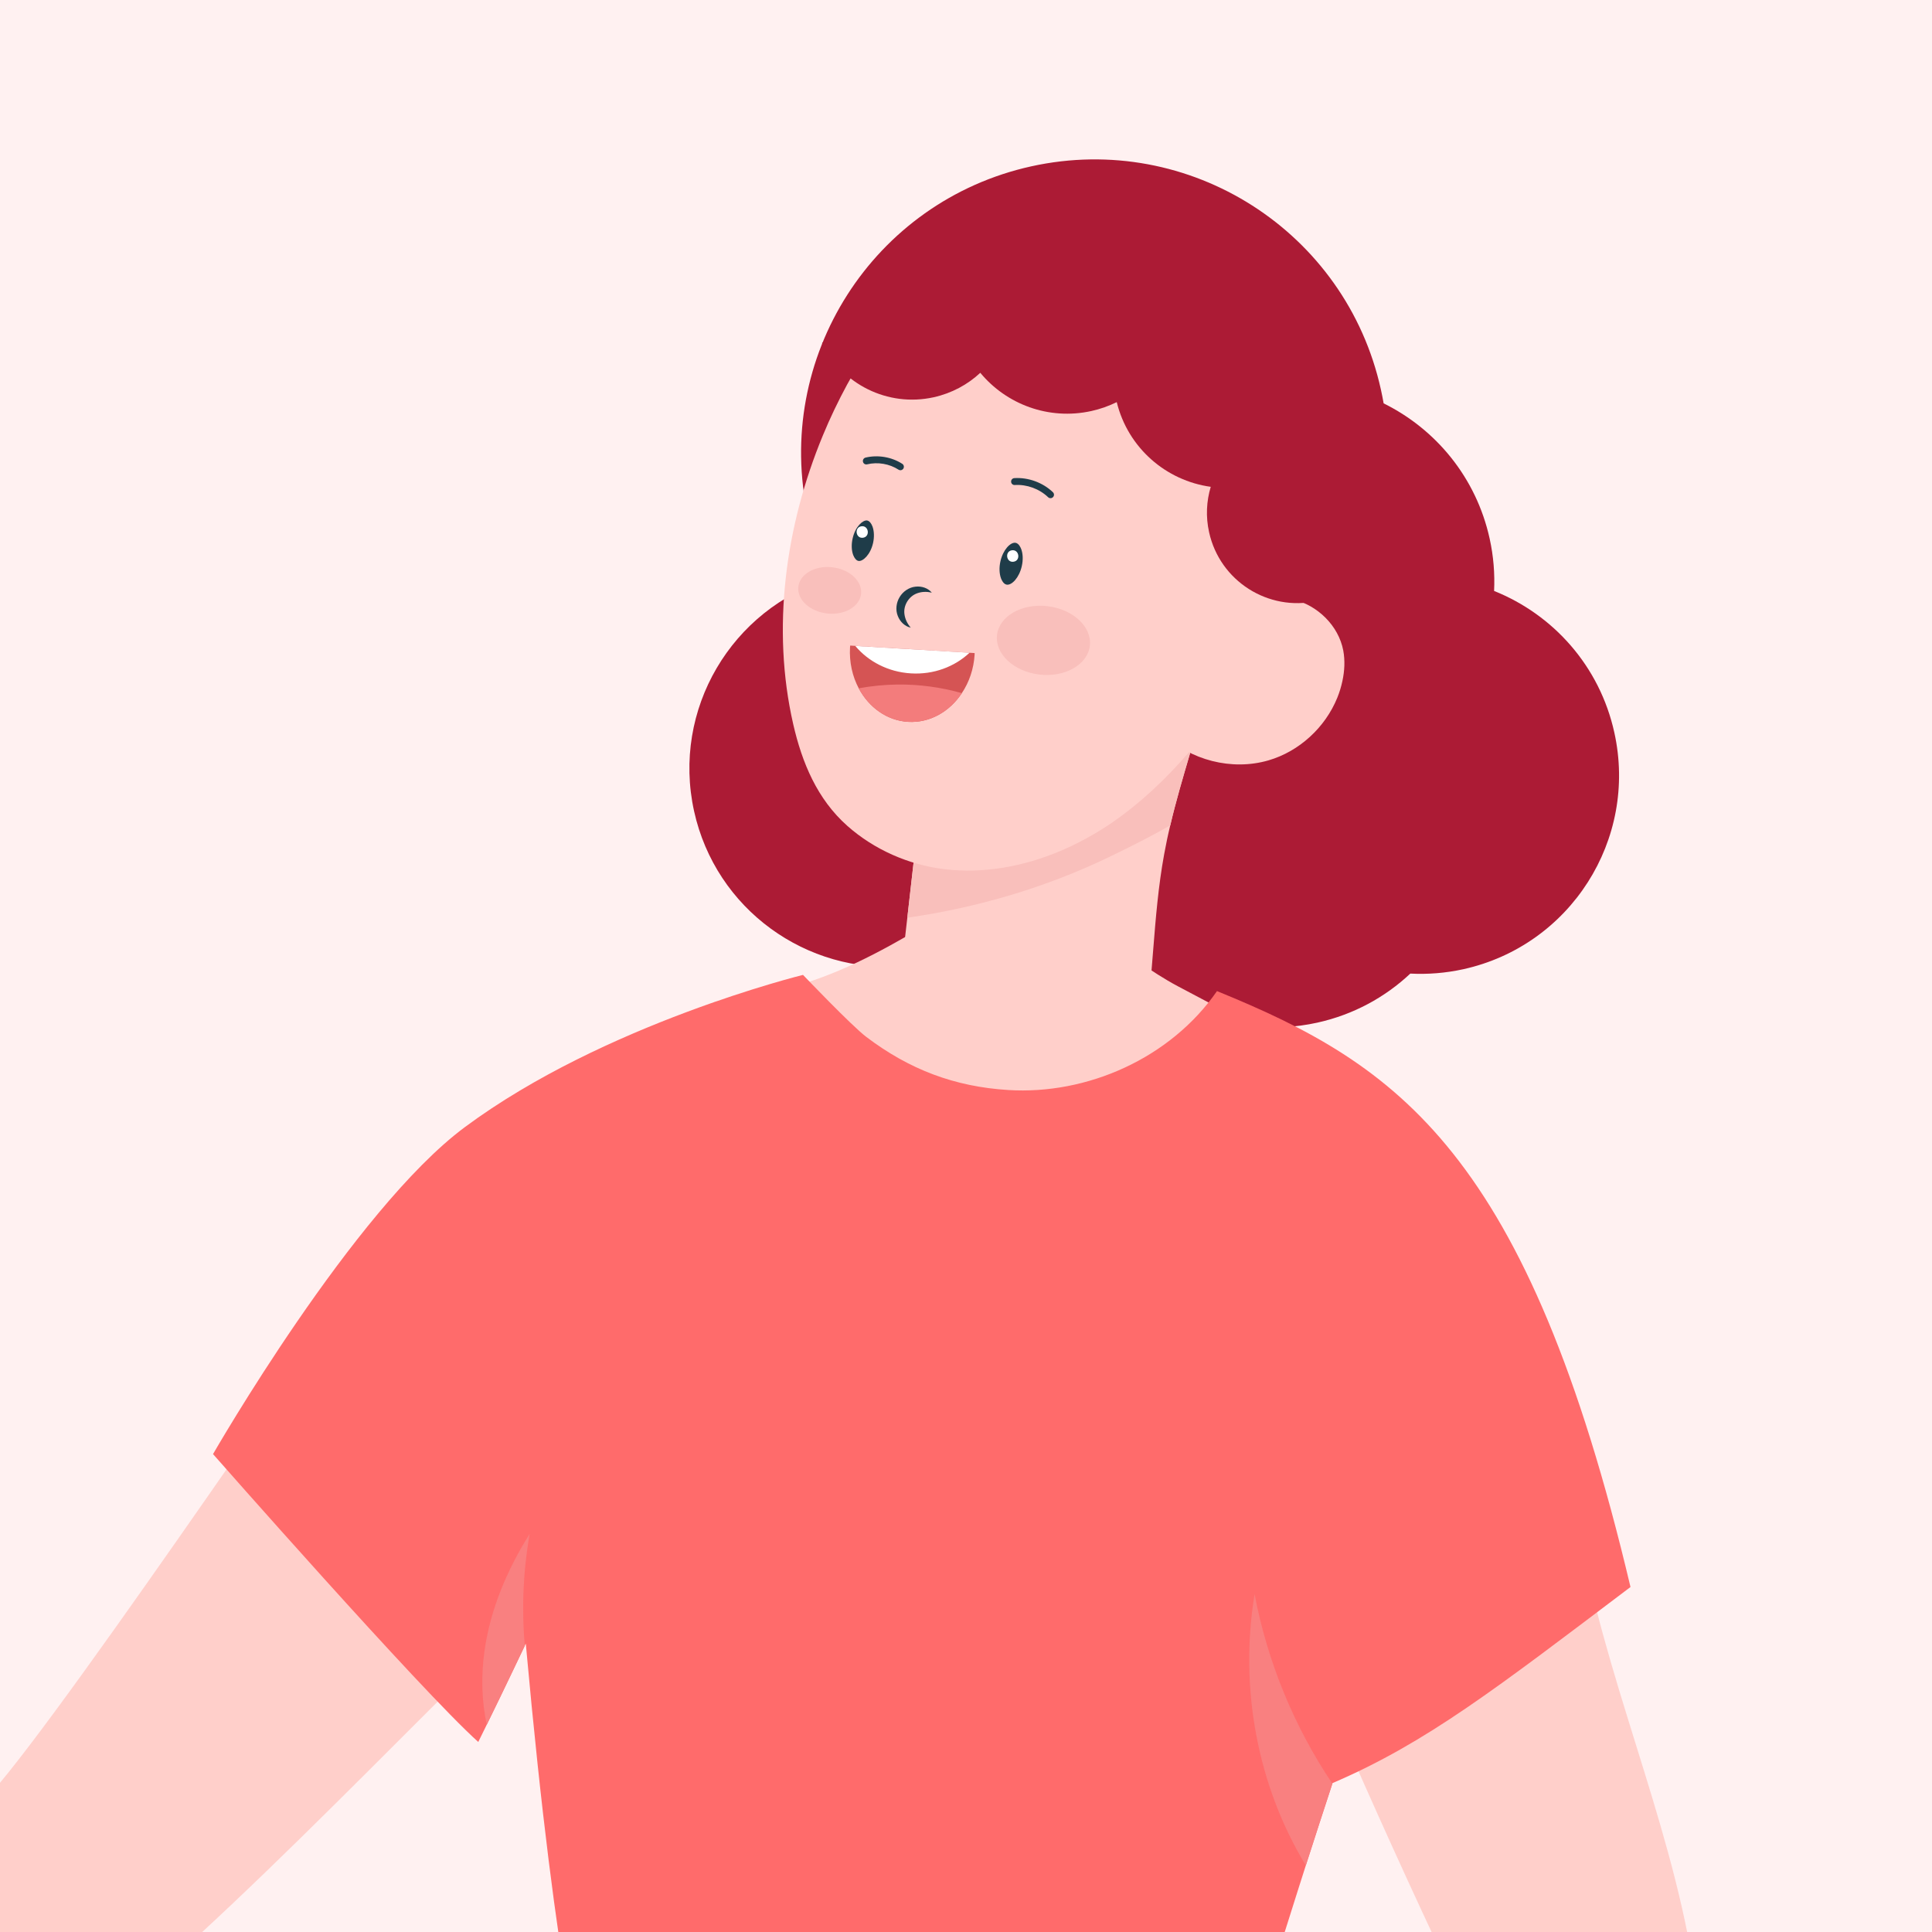 <svg width="200" height="200" viewBox="0 0 200 200" fill="none" xmlns="http://www.w3.org/2000/svg">
<rect x="0" y="0" width="200" height="200" fill="#333333" stroke="none"/>
<g clip-path="url(#clip0_1065_49918)">
<rect width="200" height="200" fill="#FFF1F1"/>
<path d="M-108.31 260.831C-103.459 256.779 -98.609 252.728 -93.759 248.676C-89.11 244.787 -85.076 241.456 -79.954 238.19C-77.851 236.851 -75.042 235.131 -72.803 233.88C-61.259 226.347 -49.715 218.819 -38.166 211.291C-30.862 206.529 -23.558 201.762 -16.254 196.999C-11.456 193.869 -6.645 190.731 -2.278 187.026C3.139 182.435 34.159 136.152 37.504 132.131C39.51 134.734 52.341 145.401 55.163 166.545C44.128 176.737 18.502 204.352 5.834 212.393C-16.798 226.755 -42.634 233.748 -66.838 245.27C-67.712 245.687 -68.607 247.878 -69.129 248.729C-70.819 251.494 -72.114 254.471 -73.997 257.122C-75.898 259.799 -78.093 262.271 -80.529 264.479C-81.63 265.475 -83.43 265.967 -84.097 264.18C-84.172 264.048 -84.234 263.904 -84.273 263.737C-84.804 261.74 -83.834 259.918 -82.833 258.259C-81.696 256.362 -80.801 254.466 -80.687 252.223C-80.656 251.617 -80.801 250.955 -81.271 250.568C-81.552 250.331 -81.925 250.235 -82.289 250.169C-83.522 249.963 -84.655 250.186 -85.717 250.639C-86.279 250.876 -86.819 251.178 -87.341 251.516C-87.846 251.832 -88.329 252.179 -88.807 252.535C-89.404 252.978 -89.979 253.43 -90.559 253.847C-90.673 253.931 -90.791 254.014 -90.906 254.093C-91.011 254.168 -91.121 254.242 -91.226 254.317C-91.915 254.8 -92.604 255.278 -93.293 255.757C-94.549 256.635 -95.8 257.508 -97.055 258.382C-98.148 259.145 -99.246 259.909 -100.338 260.673C-102.252 262.003 -104.35 263.522 -106.708 263.925C-108.472 264.228 -109.903 262.165 -108.31 260.831Z" fill="#FFCFCA"/>
<path d="M85.867 59.911C84.902 57.879 84.151 55.706 83.646 53.415C80.034 37.038 90.38 20.832 106.757 17.219C123.134 13.607 139.34 23.957 142.952 40.334C143.058 40.808 143.15 41.282 143.233 41.756C148.628 44.421 152.811 49.42 154.207 55.754C154.611 57.576 154.751 59.398 154.668 61.175C160.769 63.616 165.598 68.936 167.116 75.836C169.566 86.92 162.56 97.889 151.477 100.334C149.633 100.738 147.794 100.878 145.994 100.786C143.387 103.235 140.108 105.039 136.364 105.865C131.781 106.874 127.225 106.268 123.274 104.429C120.908 106.312 118.086 107.699 114.934 108.393C106.542 110.245 98.219 106.677 93.61 100.022C83.51 100.869 74.095 94.14 71.852 83.974C69.53 73.444 75.736 63.023 85.867 59.911Z" fill="#AC1B35"/>
<path d="M121.912 102.086C119.129 100.611 116.68 98.587 113.87 97.169C113.629 97.126 113.388 97.086 113.133 97.064C108.678 96.7 104.24 96.041 99.767 95.791C98.38 95.717 96.971 95.725 95.588 95.901C91.045 98.605 86.379 101.089 81.318 102.34C79.255 102.849 76.705 103.407 74.062 103.679C72.131 104.544 71.126 105.997 72.144 108.648C73.123 111.203 74.997 113.507 76.863 115.526C77.433 116.145 78.031 116.738 78.649 117.308C87.152 125.073 102.225 129.138 113.212 124.09C118.875 121.492 123.65 117.08 127.179 112.217C128.286 110.693 129.076 108.995 129.914 107.331C129.98 107.199 130.12 106.883 130.305 106.484C127.495 105.044 124.699 103.569 121.912 102.086Z" fill="#FFCFCA"/>
<path d="M92.793 104.933C94.351 106.14 96.344 106.592 98.267 107.005C100.584 107.51 102.906 108.01 105.272 108.173C109.881 108.484 114.218 107.308 118.73 106.32C118.941 103.665 119.161 101.013 119.376 98.358C119.639 95.039 119.911 91.712 120.513 88.433C120.697 87.432 120.903 86.432 121.145 85.44C121.724 82.968 122.444 80.532 123.164 78.087C123.752 76.086 124.345 74.075 124.937 72.069C123.633 73.083 122.444 73.557 120.912 74.198C114.455 76.898 107.902 79.347 101.313 81.713C99.333 82.424 97.327 83.135 95.242 83.407L93.925 95L92.793 104.933Z" fill="#FFCFCA"/>
<path d="M93.926 95.001C101.155 93.961 108.231 91.893 114.802 88.724C116.891 87.719 119.06 86.635 121.145 85.441C121.724 82.969 122.444 80.533 123.164 78.088C123.752 76.087 124.345 74.076 124.937 72.07C123.634 73.084 122.444 73.558 120.912 74.199C114.455 76.899 107.902 79.348 101.313 81.714C99.334 82.425 97.328 83.136 95.243 83.409L93.926 95.001Z" fill="#F9BFBB"/>
<path d="M82.11 74.949C83.027 78.957 84.594 82.727 87.724 85.502C90.502 87.96 94.075 89.531 97.754 89.975C101.823 90.466 105.944 89.702 109.741 88.105C111.629 87.306 113.442 86.305 115.127 85.15C118.068 83.127 120.667 80.656 123.002 77.965C126.79 73.584 130.117 68.431 132.259 62.896C134.691 56.641 135.613 49.894 133.998 43.24C133.348 40.527 132.237 37.928 130.736 35.576C124.398 25.647 111.291 21.946 100.69 27.095C95.168 29.782 90.608 34.434 87.697 39.803C86.776 41.506 85.928 43.27 85.182 45.079C81.298 54.446 79.853 65.073 82.11 74.949Z" fill="#FFCFCA"/>
<path d="M120.381 75.955C123.199 78.703 127.518 79.813 131.302 78.716C134.497 77.79 137.188 75.305 138.435 72.232C138.663 71.671 138.839 71.096 138.966 70.499C139.19 69.463 139.247 68.378 139.054 67.338C138.562 64.761 136.38 62.637 133.826 62.044C131.271 61.447 128.466 62.33 126.574 64.143L124.191 68.686L120.381 75.955Z" fill="#FFCFCA"/>
<path d="M89.628 31.823C90.673 30.989 91.726 30.164 92.806 29.369C92.938 29.268 93.083 29.176 93.219 29.08C93.267 29.045 93.32 29.009 93.372 28.97L93.39 28.957C93.908 28.619 94.421 28.276 94.948 27.956C96.023 27.298 97.134 26.692 98.288 26.183C98.486 26.095 98.758 26.025 98.973 25.919C99.39 25.801 99.807 25.691 100.229 25.594C101.787 22.737 104.522 20.542 107.95 19.783C110.961 19.12 113.955 19.686 116.408 21.143C117.431 20.463 118.59 19.95 119.863 19.669C125.323 18.466 130.722 21.916 131.925 27.372C132.004 27.719 132.061 28.061 132.101 28.404C135.147 29.922 137.508 32.749 138.303 36.336C138.913 39.11 138.479 41.866 137.267 44.206C140.278 45.215 142.701 47.735 143.434 51.062C144.549 56.11 141.358 61.101 136.315 62.216C131.267 63.326 126.276 60.14 125.165 55.096C124.805 53.481 124.893 51.874 125.336 50.395C120.727 49.763 116.773 46.387 115.605 41.629C114.784 42.029 113.906 42.345 112.971 42.551C108.555 43.521 104.179 41.853 101.48 38.592C100.172 39.812 98.53 40.707 96.656 41.124C91.871 42.178 87.135 39.742 85.094 35.515C86.595 34.272 88.1 33.035 89.628 31.823Z" fill="#AC1B35"/>
<path d="M79.766 111.738L79.841 111.725C79.467 111.83 79.094 111.927 78.717 112.015C78.963 111.936 79.476 111.791 79.766 111.738Z" fill="#FFCFCA"/>
<path d="M104.231 60.525C104.745 60.587 105.504 59.81 105.776 58.607C105.921 57.97 105.899 57.325 105.715 56.838C105.649 56.667 105.469 56.267 105.157 56.197L105.109 56.188C104.596 56.127 103.836 56.904 103.564 58.106C103.419 58.743 103.445 59.388 103.625 59.875C103.691 60.047 103.871 60.446 104.183 60.516L104.231 60.525Z" fill="#1F3C49"/>
<path d="M88.896 58.071C89.326 58.119 90.103 57.434 90.379 56.214C90.516 55.6 90.494 54.972 90.318 54.498C90.191 54.16 89.998 53.936 89.791 53.888L89.747 53.879C89.313 53.831 88.54 54.511 88.264 55.736C88.123 56.35 88.145 56.978 88.321 57.452C88.453 57.79 88.641 58.014 88.847 58.062L88.896 58.071Z" fill="#1F3C49"/>
<path d="M96.462 61.355C96.085 60.885 95.418 60.653 94.768 60.732C94.105 60.797 93.473 61.228 93.131 61.807C92.775 62.382 92.687 63.141 92.938 63.76C93.17 64.37 93.688 64.858 94.281 64.972C93.89 64.528 93.688 64.041 93.627 63.572C93.565 63.102 93.679 62.667 93.908 62.281C94.145 61.895 94.478 61.592 94.922 61.425C95.365 61.258 95.892 61.214 96.462 61.355Z" fill="#1F3C49"/>
<path d="M108.744 51.57C108.841 51.575 108.937 51.535 109.008 51.46C109.148 51.32 109.139 51.092 108.999 50.956C107.95 49.95 106.453 49.406 105.004 49.494C104.807 49.507 104.658 49.674 104.671 49.871C104.68 50.073 104.851 50.222 105.048 50.209C106.304 50.13 107.594 50.604 108.503 51.474C108.569 51.539 108.656 51.57 108.744 51.57Z" fill="#1F3C49"/>
<path d="M93.312 48.665C93.391 48.639 93.465 48.59 93.513 48.511C93.619 48.344 93.571 48.125 93.404 48.015C92.302 47.304 90.876 47.063 89.598 47.37C89.409 47.418 89.287 47.611 89.335 47.804C89.379 47.998 89.572 48.116 89.765 48.068C90.858 47.804 92.074 48.011 93.017 48.621C93.105 48.678 93.215 48.691 93.312 48.665Z" fill="#1F3C49"/>
<path d="M104.75 56.965C105.514 56.86 105.685 58.04 104.922 58.15C104.158 58.26 103.991 57.075 104.75 56.965Z" fill="white"/>
<path d="M89.172 54.481C89.936 54.371 90.103 55.556 89.343 55.666C88.579 55.776 88.408 54.59 89.172 54.481Z" fill="white"/>
<path d="M87.995 66.995C87.903 68.553 88.241 70.019 88.895 71.253C89.949 73.228 91.81 74.593 94 74.725C96.248 74.861 98.302 73.671 99.57 71.753C100.321 70.634 100.8 69.264 100.892 67.768C100.892 67.715 100.887 67.658 100.892 67.605L88.013 66.828C88.009 66.885 88 66.942 87.995 66.995Z" fill="#D55454"/>
<path d="M88.535 66.863C89.887 68.479 91.946 69.567 94.303 69.708C96.66 69.852 98.833 69.014 100.369 67.57L88.535 66.863Z" fill="white"/>
<path d="M88.897 71.253C89.95 73.228 91.811 74.593 94.001 74.725C96.249 74.861 98.303 73.671 99.572 71.753C97.403 71.139 95.143 70.836 92.886 70.862C91.548 70.88 90.213 71.011 88.897 71.253Z" fill="#F37C7C"/>
<path d="M103.209 65.735C102.985 67.688 104.951 69.523 107.607 69.83C110.258 70.137 112.593 68.803 112.822 66.845C113.05 64.892 111.079 63.057 108.423 62.75C105.772 62.443 103.437 63.782 103.209 65.735Z" fill="#F9BFBB"/>
<path d="M82.645 60.739C82.491 62.061 83.821 63.299 85.612 63.505C87.407 63.711 88.983 62.811 89.137 61.49C89.286 60.173 87.961 58.931 86.165 58.725C84.374 58.518 82.799 59.418 82.645 60.739Z" fill="#F9BFBB"/>
<path d="M162.642 312.319C162.537 307.513 160.896 296.25 161.62 287.681C164.649 265.295 176.772 227.993 176.136 211.822C175.526 196.253 169.056 181.566 165.219 166.466C163.06 157.959 161.593 149.259 158.635 140.998C157.858 138.821 156.971 136.683 155.953 134.607C152.7 127.992 148.153 122.835 142.346 118.335C137.517 114.596 132.158 111.545 126.478 109.315L123.317 132.272C123.374 132.241 123.427 132.219 123.48 132.189C122.417 138.804 124.862 145.432 127.334 151.66C134.405 169.464 142.043 187.039 150.242 204.352C151.577 207.165 152.937 210.018 153.411 213.095C153.78 215.501 153.587 217.955 153.394 220.382C151.581 243.295 150.115 262.846 149.36 285.996C148.706 287.778 146.23 293.12 145.12 296.864C144.453 299.116 143.79 301.368 143.373 303.677C142.727 307.302 143.504 310.972 143.518 314.637C143.522 315.405 143.509 316.182 143.684 316.928C144.501 320.414 148.157 318.675 149.162 316.292C149.255 316.068 149.338 315.835 149.395 315.607C149.478 315.317 149.531 315.019 149.571 314.721C149.711 313.623 149.615 312.473 149.593 311.376C149.579 310.555 149.593 309.725 149.777 308.922C149.935 308.246 150.032 307.315 150.791 307.043C151.489 306.793 152.503 307.14 153.087 307.522C153.785 307.978 154.263 308.663 154.614 309.427C154.689 309.585 154.755 309.738 154.816 309.901C154.987 310.318 155.128 310.757 155.255 311.183C155.725 312.723 156.093 314.282 156.524 315.827C157.125 317.973 157.419 320.063 156.998 322.27C156.563 324.513 155.646 326.625 154.851 328.762C154.004 331.054 152.722 334.126 153.973 336.479C154.553 337.563 156.107 337.524 156.892 336.707C157.327 336.251 157.573 335.649 157.81 335.07C159.328 331.343 160.917 327.643 161.892 323.723C162.809 320.027 162.717 316.103 162.642 312.319Z" fill="#FFCFCA"/>
<path d="M168.788 164.287C154.97 174.721 147.715 180.388 137.948 184.584L137.926 184.641C137.026 187.376 136.109 190.212 135.178 193.109C134.928 193.899 134.669 194.702 134.415 195.501C133.348 198.855 132.272 202.283 131.21 205.746C118.042 209.771 67.585 217.861 60.965 218.743C60.294 215.096 59.64 211.584 58.986 207.669C57.542 199.021 56.089 188.425 54.429 170.147C54.399 170.213 54.364 170.283 54.328 170.362C53.714 171.622 52.485 174.269 50.387 178.544C50.11 179.111 49.816 179.703 49.509 180.327C43.513 174.936 22.053 150.526 22.053 150.526C22.053 150.526 36.569 125.252 48.122 116.679C62.554 105.969 83.128 100.921 83.128 100.921C83.128 100.921 88.163 106.197 89.686 107.347C94.128 110.71 98.803 112.492 104.364 112.838C112.546 113.352 121.167 109.551 125.982 102.598C144.712 110.227 158.126 119.216 168.788 164.287Z" fill="#FF6B6B"/>
<path d="M50.386 178.546C52.484 174.271 53.713 171.624 54.328 170.364C53.99 166.51 54.156 162.608 54.832 158.785C52.471 162.538 50.733 166.672 50.145 170.974C49.798 173.489 49.859 176.066 50.386 178.546Z" fill="#F98080"/>
<path d="M137.926 184.643C137.026 187.378 136.109 190.213 135.178 193.11C130.139 184.806 128.282 174.653 129.876 165.027C131.201 172.019 133.958 178.735 137.926 184.643Z" fill="#F98080"/>
</g>
<defs>
<clipPath id="clip0_1065_49918">
<rect width="200" height="200" fill="white"/>
</clipPath>
</defs>
</svg>
